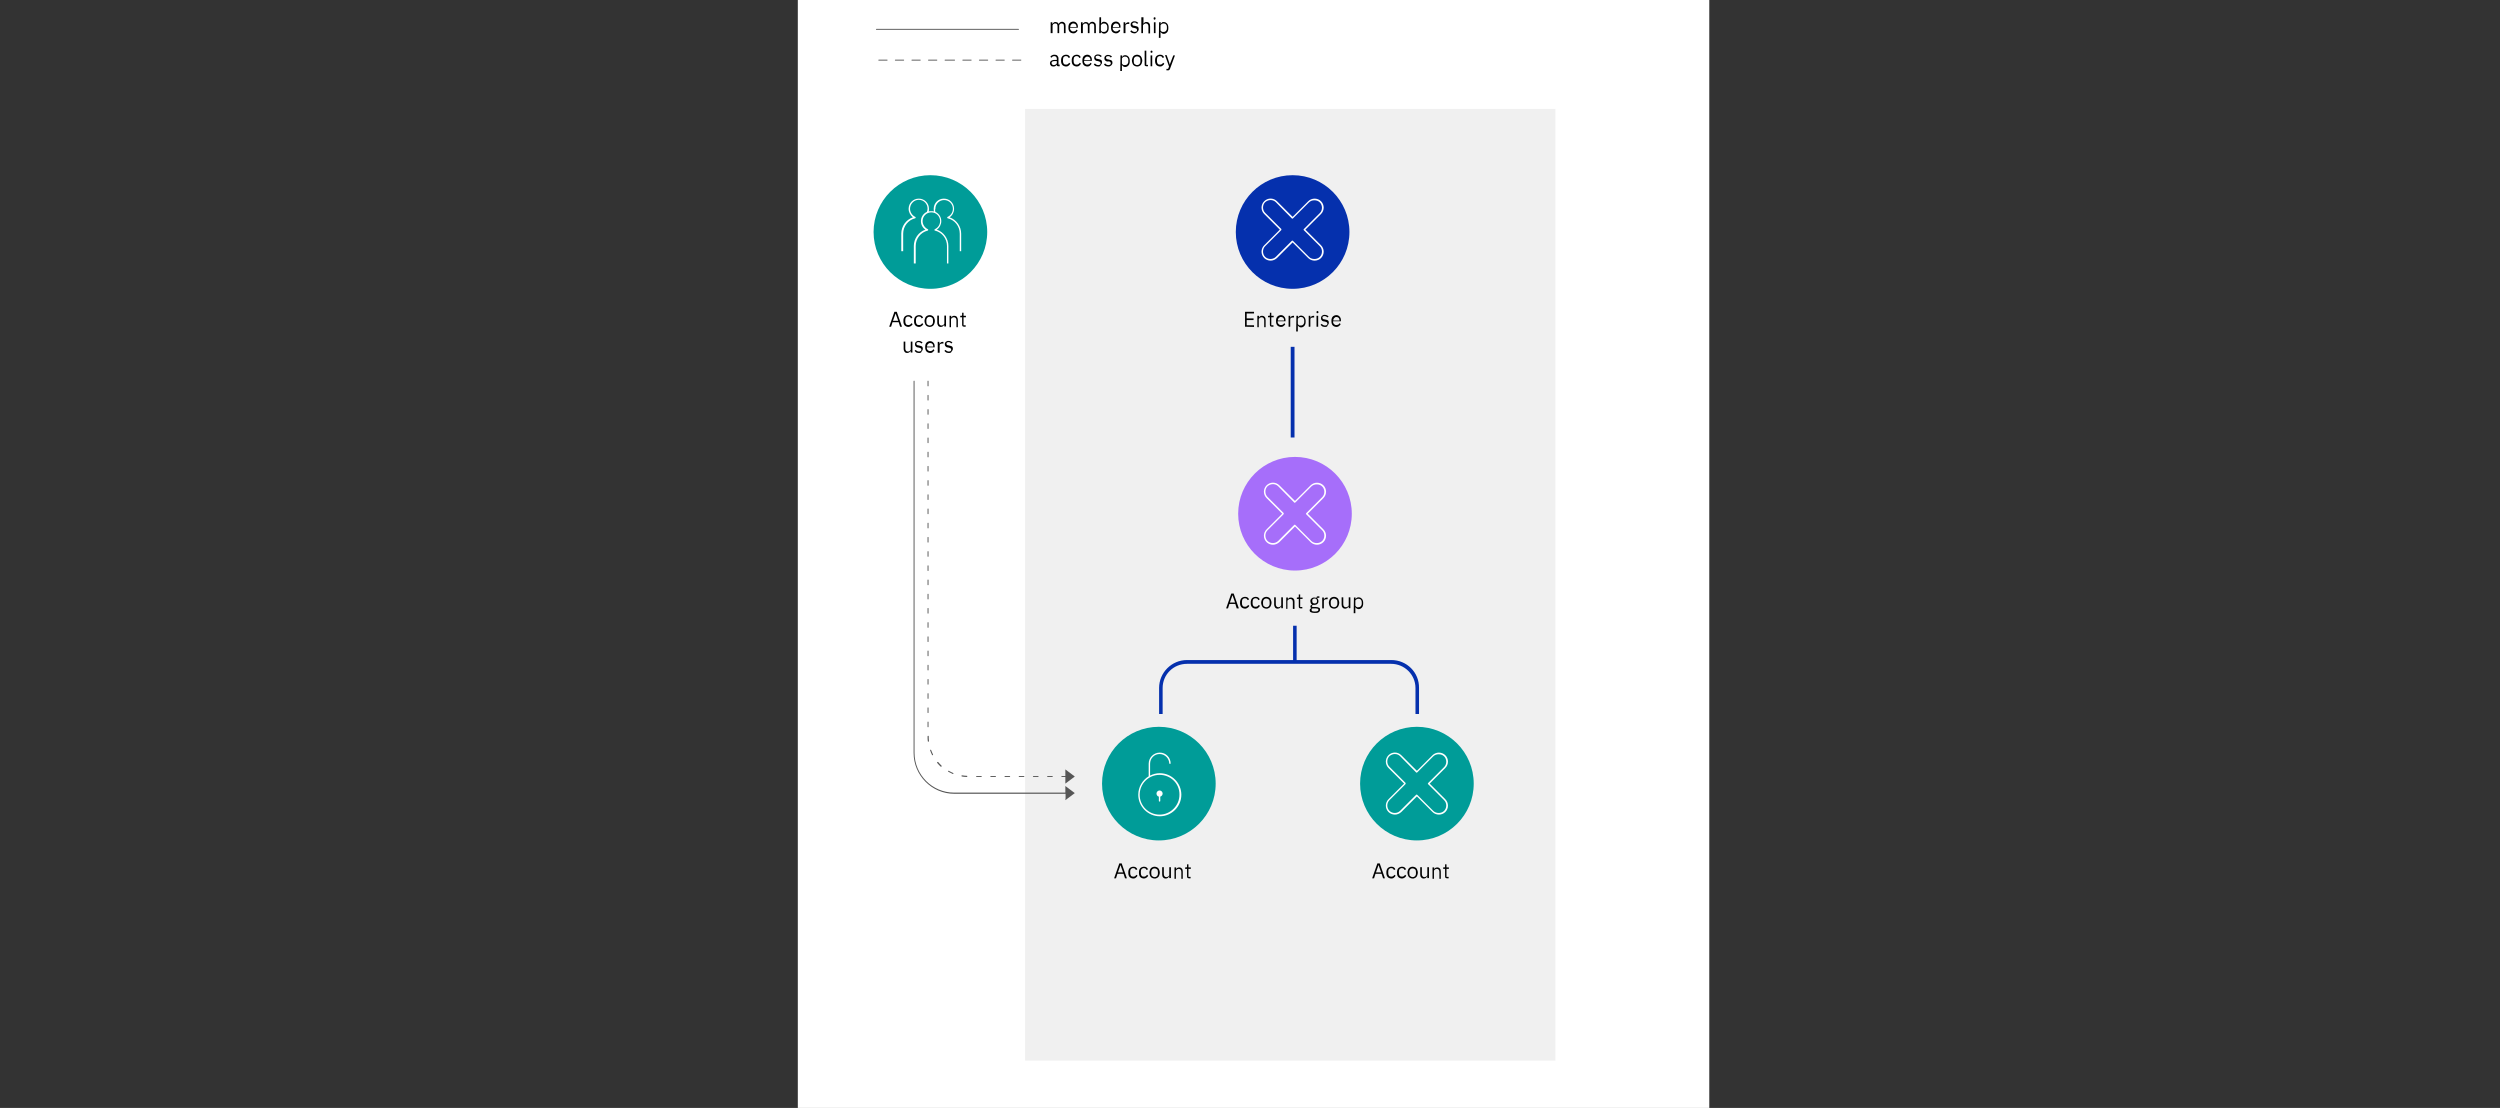 <svg xmlns="http://www.w3.org/2000/svg" xmlns:xlink="http://www.w3.org/1999/xlink" id="Layer_1" x="0" y="0" version="1.1" viewBox="0 0 1056 468" xml:space="preserve" style="enable-background:new 0 0 1056 468"><rect x="0" y="0" width="1056" height="468" fill="#333333" stroke="none"/><style type="text/css">.st0{fill:#fff}.st1{fill:#f0f0f0}.st2{fill:#a66efa}.st3{fill:#009c98}.st4{fill:#0530ad}.st5{fill:#565656}</style><title>account access</title><desc>Created with Sketch.</desc><g id="account-access"><rect width="385" height="468" x="337" class="st0"/><rect id="Rectangle" width="224" height="402" x="433" y="46" class="st1"/><circle id="Oval" cx="547" cy="217" r="24" class="st2"/><g id="pictograms_x2F_trash_x2F_delete" transform="translate(196, 203)"><path id="Fill-1" d="M341.7,1.5c-0.8,0-1.6,0.3-2.3,0.9c-1.2,1.2-1.2,3.3,0,4.5l6.8,6.8c0.1,0.1,0.1,0.3,0,0.5 l-6.8,6.8c-1.2,1.2-1.2,3.3,0,4.5c1.2,1.2,3.3,1.2,4.5,0l6.8-6.8c0.1-0.1,0.3-0.1,0.4,0l6.8,6.8c0.6,0.6,1.4,0.9,2.3,0.9 c0.9,0,1.7-0.3,2.3-0.9c1.2-1.2,1.2-3.3,0-4.5l-6.8-6.8c-0.1-0.1-0.1-0.3,0-0.4l6.8-6.8c1.2-1.2,1.2-3.3,0-4.5 c-0.6-0.6-1.4-0.9-2.3-0.9c-0.9,0-1.7,0.3-2.3,0.9l-6.8,6.8c-0.1,0.1-0.3,0.1-0.4,0l-6.8-6.9C343.3,1.8,342.5,1.5,341.7,1.5 M341.7,27.1c-1,0-2-0.4-2.7-1.1c-1.5-1.5-1.5-3.9,0-5.4l6.6-6.6L339,7.4c-1.5-1.5-1.5-3.9,0-5.4s3.9-1.5,5.4,0l6.6,6.6l6.6-6.6 c0.7-0.7,1.7-1.1,2.7-1.1s2,0.4,2.7,1.1c1.5,1.5,1.5,3.9,0,5.4l-6.6,6.6l6.6,6.6c1.5,1.5,1.5,3.9,0,5.4c-0.7,0.7-1.7,1.1-2.7,1.1 s-2-0.4-2.7-1.1l-6.6-6.6l-6.6,6.6C343.6,26.7,342.7,27.1,341.7,27.1" class="st0"/></g><path id="Accountgroup" d="M522.4,257l-0.6-1.9h-2.5l-0.6,1.9h-0.8l2.2-6.3h1l2.2,6.3H522.4z M520.6,251.4L520.6,251.4l-1.1,3.1 h2.2L520.6,251.4z M525.9,257.1c-0.3,0-0.6-0.1-0.9-0.2s-0.5-0.3-0.7-0.5s-0.3-0.5-0.4-0.8c-0.1-0.3-0.1-0.6-0.1-1s0-0.7,0.1-1 c0.1-0.3,0.2-0.6,0.4-0.8s0.4-0.4,0.7-0.5s0.5-0.2,0.9-0.2c0.5,0,0.8,0.1,1.1,0.3s0.5,0.5,0.6,0.8l-0.6,0.3 c-0.1-0.2-0.2-0.4-0.4-0.6c-0.2-0.1-0.4-0.2-0.7-0.2c-0.2,0-0.4,0-0.6,0.1s-0.3,0.2-0.4,0.3s-0.2,0.3-0.2,0.4s-0.1,0.4-0.1,0.6v0.8 c0,0.4,0.1,0.7,0.3,1c0.2,0.3,0.5,0.4,1,0.4c0.6,0,1-0.3,1.3-0.8l0.5,0.4c-0.1,0.3-0.4,0.6-0.7,0.8 C526.7,256.9,526.4,257.1,525.9,257.1z M530.4,257.1c-0.3,0-0.6-0.1-0.9-0.2s-0.5-0.3-0.7-0.5s-0.3-0.5-0.4-0.8s-0.1-0.6-0.1-1 s0-0.7,0.1-1c0.1-0.3,0.2-0.6,0.4-0.8s0.4-0.4,0.7-0.5s0.5-0.2,0.9-0.2c0.5,0,0.8,0.1,1.1,0.3s0.5,0.5,0.6,0.8l-0.6,0.3 c-0.1-0.2-0.2-0.4-0.4-0.6c-0.2-0.1-0.4-0.2-0.7-0.2c-0.2,0-0.4,0-0.6,0.1s-0.3,0.2-0.4,0.3s-0.2,0.3-0.2,0.4s-0.1,0.4-0.1,0.6v0.8 c0,0.4,0.1,0.7,0.3,1c0.2,0.3,0.5,0.4,1,0.4c0.6,0,1-0.3,1.3-0.8l0.5,0.4c-0.2,0.3-0.4,0.6-0.7,0.8 C531.2,257,530.9,257.1,530.4,257.1z M534.9,257.1c-0.3,0-0.6-0.1-0.9-0.2s-0.5-0.3-0.7-0.5s-0.3-0.5-0.4-0.8 c-0.1-0.3-0.2-0.6-0.2-1s0.1-0.7,0.2-1s0.2-0.6,0.4-0.8s0.4-0.4,0.7-0.5s0.5-0.2,0.9-0.2c0.3,0,0.6,0.1,0.9,0.2 c0.3,0.1,0.5,0.3,0.7,0.5c0.2,0.2,0.3,0.5,0.4,0.8c0.1,0.3,0.2,0.6,0.2,1s-0.1,0.7-0.2,1c-0.1,0.3-0.2,0.6-0.4,0.8 c-0.2,0.2-0.4,0.4-0.7,0.5C535.5,257.1,535.2,257.1,534.9,257.1z M534.9,256.5c0.4,0,0.7-0.1,1-0.4c0.2-0.2,0.4-0.6,0.4-1.1v-0.7 c0-0.5-0.1-0.9-0.4-1.1c-0.2-0.2-0.6-0.4-1-0.4c-0.4,0-0.7,0.1-1,0.4c-0.2,0.2-0.4,0.6-0.4,1.1v0.7c0,0.5,0.1,0.9,0.4,1.1 C534.2,256.3,534.5,256.5,534.9,256.5z M541.1,256.2L541.1,256.2c-0.1,0.1-0.1,0.2-0.2,0.3c-0.1,0.1-0.2,0.2-0.3,0.3 c-0.1,0.1-0.2,0.1-0.4,0.2c-0.1,0-0.3,0.1-0.5,0.1c-0.5,0-0.9-0.2-1.1-0.5c-0.2-0.3-0.4-0.7-0.4-1.3v-3h0.7v2.9 c0,0.8,0.4,1.3,1.1,1.3c0.1,0,0.3,0,0.4-0.1c0.1,0,0.3-0.1,0.4-0.2c0.1-0.1,0.2-0.2,0.3-0.3c0.1-0.1,0.1-0.2,0.1-0.4v-3.2h0.7v4.6 h-0.7v-0.7L541.1,256.2L541.1,256.2z M543.3,257v-4.6h0.7v0.8l0,0c0.1-0.3,0.3-0.5,0.5-0.6c0.2-0.2,0.5-0.2,0.8-0.2 c0.5,0,0.9,0.2,1.1,0.5c0.3,0.3,0.4,0.7,0.4,1.3v3h-0.7v-2.9c0-0.8-0.4-1.3-1.1-1.3c-0.1,0-0.3,0-0.4,0.1c-0.1,0-0.3,0.1-0.4,0.2 s-0.2,0.2-0.3,0.3c-0.1,0.1-0.1,0.2-0.1,0.4v3.2h-0.5V257z M549.4,257c-0.3,0-0.4-0.1-0.6-0.2c-0.1-0.1-0.2-0.3-0.2-0.6V253h-0.8 v-0.6h0.4c0.2,0,0.3,0,0.3-0.1c0.1-0.1,0.1-0.2,0.1-0.3v-0.9h0.6v1.3h1v0.6h-1v3.4h0.9v0.6H549.4z M557.6,257.5 c0,0.5-0.2,0.8-0.6,1.1s-0.9,0.3-1.7,0.3c-0.7,0-1.2-0.1-1.6-0.3c-0.4-0.2-0.5-0.5-0.5-0.8s0.1-0.4,0.2-0.6 c0.1-0.1,0.3-0.2,0.5-0.3v-0.1c-0.3-0.1-0.4-0.3-0.4-0.6c0-0.2,0.1-0.4,0.2-0.5c0.1-0.1,0.3-0.2,0.6-0.3l0,0 c-0.3-0.1-0.5-0.3-0.6-0.6c-0.1-0.3-0.2-0.5-0.2-0.9c0-0.2,0-0.5,0.1-0.6c0.1-0.1,0.2-0.4,0.4-0.5s0.3-0.3,0.5-0.3 c0.2-0.1,0.5-0.1,0.7-0.1c0.3,0,0.6,0.1,0.9,0.2v-0.1c0-0.2,0-0.3,0.1-0.4c0.1-0.1,0.2-0.2,0.4-0.2h0.7v0.6h-0.9v0.3 c0.2,0.1,0.3,0.3,0.4,0.5c0.1,0.2,0.1,0.4,0.1,0.7c0,0.2,0,0.4-0.1,0.6s-0.2,0.4-0.4,0.5c-0.2,0.1-0.3,0.3-0.6,0.3 c-0.2,0.1-0.5,0.1-0.7,0.1c-0.1,0-0.3,0-0.4,0c-0.2,0-0.3,0.1-0.4,0.2c-0.1,0.1-0.2,0.2-0.2,0.3c0,0.1,0.1,0.2,0.2,0.3 c0.1,0.1,0.3,0.1,0.5,0.1h1c0.6,0,1,0.1,1.3,0.3C557.5,256.8,557.6,257.1,557.6,257.5z M556.9,257.6c0-0.2-0.1-0.3-0.2-0.4 c-0.1-0.1-0.4-0.2-0.8-0.2h-1.5c-0.3,0.1-0.4,0.3-0.4,0.6c0,0.2,0.1,0.4,0.2,0.5c0.2,0.1,0.4,0.2,0.8,0.2h0.7 c0.4,0,0.7-0.1,0.9-0.2C556.8,258,556.9,257.8,556.9,257.6z M555.3,254.9c0.3,0,0.5-0.1,0.7-0.2c0.2-0.1,0.3-0.4,0.3-0.7v-0.3 c0-0.3-0.1-0.5-0.3-0.7c-0.2-0.1-0.4-0.2-0.7-0.2s-0.5,0.1-0.7,0.2c-0.2,0.1-0.3,0.4-0.3,0.7v0.3c0,0.3,0.1,0.5,0.3,0.7 C554.8,254.8,555,254.9,555.3,254.9z M558.5,257v-4.6h0.7v0.9l0,0c0.1-0.2,0.2-0.4,0.4-0.6c0.2-0.2,0.5-0.3,0.9-0.3h0.3v0.7h-0.4 c-0.4,0-0.7,0.1-0.9,0.2c-0.2,0.1-0.3,0.3-0.3,0.6v3.1L558.5,257L558.5,257z M563.5,257.1c-0.3,0-0.6-0.1-0.9-0.2 c-0.3-0.1-0.5-0.3-0.7-0.5c-0.2-0.2-0.3-0.5-0.4-0.8s-0.2-0.6-0.2-1s0.1-0.7,0.2-1s0.2-0.6,0.4-0.8c0.2-0.2,0.4-0.4,0.7-0.5 c0.3-0.1,0.5-0.2,0.9-0.2s0.6,0.1,0.9,0.2c0.3,0.1,0.5,0.3,0.7,0.5c0.2,0.2,0.3,0.5,0.4,0.8s0.2,0.6,0.2,1s-0.1,0.7-0.2,1 s-0.2,0.6-0.4,0.8c-0.2,0.2-0.4,0.4-0.7,0.5C564.1,257.1,563.8,257.1,563.5,257.1z M563.5,256.5c0.4,0,0.7-0.1,1-0.4 c0.2-0.2,0.4-0.6,0.4-1.1v-0.7c0-0.5-0.1-0.9-0.4-1.1c-0.2-0.2-0.6-0.4-1-0.4s-0.7,0.1-1,0.4c-0.2,0.2-0.4,0.6-0.4,1.1v0.7 c0,0.5,0.1,0.9,0.4,1.1C562.8,256.3,563.1,256.5,563.5,256.5z M569.6,256.2L569.6,256.2c-0.1,0.1-0.1,0.2-0.2,0.3 c-0.1,0.1-0.2,0.2-0.3,0.3c-0.1,0.1-0.2,0.1-0.4,0.2s-0.3,0.1-0.5,0.1c-0.5,0-0.9-0.2-1.1-0.5c-0.3-0.3-0.4-0.7-0.4-1.3v-3h0.7v2.9 c0,0.8,0.4,1.3,1.1,1.3c0.1,0,0.3,0,0.4-0.1c0.1,0,0.3-0.1,0.4-0.2c0.1-0.1,0.2-0.2,0.3-0.3c0.1-0.1,0.1-0.2,0.1-0.4v-3.2h0.7v4.6 h-0.7v-0.7L569.6,256.2L569.6,256.2z M571.9,252.4h0.7v0.8l0,0c0.1-0.3,0.3-0.5,0.5-0.7c0.2-0.1,0.5-0.2,0.8-0.2 c0.3,0,0.5,0.1,0.8,0.2c0.2,0.1,0.4,0.3,0.6,0.5s0.3,0.5,0.4,0.8c0.1,0.3,0.1,0.6,0.1,1s0,0.7-0.1,1c-0.1,0.3-0.2,0.6-0.4,0.8 s-0.4,0.4-0.6,0.5s-0.5,0.2-0.8,0.2c-0.6,0-1.1-0.3-1.4-0.9l0,0v2.6h-0.7L571.9,252.4L571.9,252.4z M573.8,256.5 c0.4,0,0.7-0.1,1-0.4c0.2-0.3,0.4-0.6,0.4-1v-0.8c0-0.4-0.1-0.7-0.4-1c-0.2-0.3-0.6-0.4-1-0.4c-0.2,0-0.3,0-0.5,0.1 s-0.3,0.1-0.4,0.2c-0.1,0.1-0.2,0.2-0.3,0.3c-0.1,0.1-0.1,0.2-0.1,0.4v1.7c0,0.2,0,0.3,0.1,0.4c0.1,0.1,0.1,0.2,0.3,0.3 c0.2,0.1,0.2,0.1,0.4,0.2S573.6,256.5,573.8,256.5z"/><path id="Account" d="M475.2,371l-0.6-1.9H472l-0.6,1.9h-0.8l2.2-6.3h1l2.2,6.3H475.2z M473.3,365.4L473.3,365.4l-1.1,3.1h2.2 L473.3,365.4z M478.7,371.1c-0.3,0-0.6-0.1-0.9-0.2s-0.5-0.3-0.7-0.5s-0.3-0.5-0.4-0.8c-0.1-0.3-0.1-0.6-0.1-1s0-0.7,0.1-1 s0.2-0.6,0.4-0.8s0.4-0.4,0.7-0.5c0.3-0.1,0.5-0.2,0.9-0.2c0.5,0,0.8,0.1,1.1,0.3c0.3,0.2,0.5,0.5,0.6,0.8l-0.6,0.3 c-0.1-0.2-0.2-0.4-0.4-0.6c-0.2-0.1-0.4-0.2-0.7-0.2c-0.2,0-0.4,0-0.6,0.1c-0.2,0.1-0.3,0.2-0.4,0.3c-0.1,0.1-0.2,0.3-0.2,0.4 c-0.1,0.2-0.1,0.4-0.1,0.6v0.8c0,0.4,0.1,0.7,0.3,1s0.5,0.4,1,0.4c0.6,0,1-0.3,1.3-0.8l0.5,0.4c-0.2,0.3-0.4,0.6-0.7,0.8 C479.5,371,479.1,371.1,478.7,371.1z M483.2,371.1c-0.3,0-0.6-0.1-0.9-0.2s-0.5-0.3-0.7-0.5s-0.3-0.5-0.4-0.8 c-0.1-0.3-0.1-0.6-0.1-1s0-0.7,0.1-1s0.2-0.6,0.4-0.8s0.4-0.4,0.7-0.5c0.3-0.1,0.5-0.2,0.9-0.2c0.5,0,0.8,0.1,1.1,0.3 c0.3,0.2,0.5,0.5,0.6,0.8l-0.6,0.3c-0.1-0.2-0.2-0.4-0.4-0.6c-0.2-0.1-0.4-0.2-0.7-0.2c-0.2,0-0.4,0-0.6,0.1s-0.3,0.2-0.4,0.3 c-0.1,0.1-0.2,0.3-0.2,0.4c-0.1,0.2-0.1,0.4-0.1,0.6v0.8c0,0.4,0.1,0.7,0.3,1s0.5,0.4,1,0.4c0.6,0,1-0.3,1.3-0.8l0.5,0.4 c-0.1,0.3-0.4,0.6-0.7,0.8S483.6,371.1,483.2,371.1z M487.7,371.1c-0.3,0-0.6-0.1-0.9-0.2s-0.5-0.3-0.7-0.5s-0.3-0.5-0.4-0.8 c-0.1-0.3-0.2-0.6-0.2-1s0.1-0.7,0.2-1c0.1-0.3,0.2-0.6,0.4-0.8c0.2-0.2,0.4-0.4,0.7-0.5c0.3-0.1,0.5-0.2,0.9-0.2 c0.4,0,0.6,0.1,0.9,0.2c0.3,0.1,0.5,0.3,0.7,0.5s0.3,0.5,0.4,0.8s0.2,0.6,0.2,1s-0.1,0.7-0.2,1s-0.2,0.6-0.4,0.8 c-0.2,0.2-0.4,0.4-0.7,0.5C488.3,371.1,488,371.1,487.7,371.1z M487.7,370.5c0.4,0,0.7-0.1,1-0.4c0.2-0.2,0.4-0.6,0.4-1.1v-0.7 c0-0.5-0.1-0.9-0.4-1.1c-0.2-0.2-0.6-0.4-1-0.4c-0.4,0-0.7,0.1-1,0.4c-0.2,0.2-0.4,0.6-0.4,1.1v0.7c0,0.5,0.1,0.9,0.4,1.1 C487,370.3,487.3,370.5,487.7,370.5z M493.8,370.2L493.8,370.2c-0.1,0.1-0.1,0.2-0.2,0.3c-0.1,0.1-0.2,0.2-0.3,0.3 c-0.1,0.1-0.2,0.1-0.4,0.2c-0.2,0.1-0.3,0.1-0.5,0.1c-0.5,0-0.9-0.2-1.1-0.5c-0.3-0.3-0.4-0.7-0.4-1.3v-3h0.7v2.9 c0,0.8,0.4,1.3,1.1,1.3c0.1,0,0.3,0,0.4-0.1c0.1,0,0.3-0.1,0.4-0.2c0.1-0.1,0.2-0.2,0.3-0.3c0.1-0.1,0.1-0.2,0.1-0.4v-3.2h0.7v4.6 h-0.7v-0.7L493.8,370.2L493.8,370.2z M496.1,371v-4.6h0.7v0.8l0,0c0.1-0.3,0.3-0.5,0.5-0.6c0.2-0.1,0.5-0.2,0.8-0.2 c0.5,0,0.9,0.2,1.1,0.5c0.3,0.3,0.4,0.7,0.4,1.3v3H499v-2.9c0-0.8-0.4-1.3-1.1-1.3c-0.1,0-0.3,0-0.4,0.1c-0.1,0-0.3,0.1-0.4,0.2 s-0.2,0.2-0.3,0.3c-0.1,0.1-0.1,0.2-0.1,0.4v3.2h-0.6L496.1,371L496.1,371z M502.2,371c-0.3,0-0.4-0.1-0.6-0.2 c-0.1-0.1-0.2-0.3-0.2-0.6V367h-0.8v-0.6h0.4c0.2,0,0.3,0,0.3-0.1c0.1-0.1,0.1-0.2,0.1-0.3v-0.9h0.6v1.3h1v0.6h-1v3.4h0.9v0.6 H502.2z"/><circle id="Oval_1_" cx="489.5" cy="331" r="24" class="st3"/><g id="pictograms_x2F_security_x2F_unlock" transform="translate(138.5, 317)"><path id="Fill-10" d="M351,19.5c-0.6-0.1-1-0.7-1-1.3c0-0.7,0.6-1.3,1.3-1.3c0.7,0,1.3,0.6,1.3,1.3 c0,0.6-0.4,1.1-1,1.3v1.8c0,0.2-0.1,0.3-0.3,0.3c-0.2,0-0.3-0.1-0.3-0.3V19.5z M347.3,5.6v5c1.2-0.6,2.6-1,4.1-1 c5,0,9.1,4.1,9.1,9.1s-4.1,9.1-9.1,9.1s-9.1-4.1-9.1-9.1c0-3.3,1.8-6.2,4.4-7.8V5.6c0-2.6,2.1-4.7,4.7-4.7S356,3,356,5.6h-0.6 c0-2.2-1.8-4.1-4.1-4.1C349.1,1.5,347.3,3.3,347.3,5.6L347.3,5.6z M351.3,10.3c-4.7,0-8.4,3.8-8.4,8.4c0,4.7,3.8,8.4,8.4,8.4 c4.6,0,8.4-3.8,8.4-8.4C359.8,14,356,10.3,351.3,10.3z" class="st0"/></g><path id="Account_1_" d="M584.2,371l-0.6-1.9H581l-0.6,1.9h-0.8l2.2-6.3h1l2.2,6.3H584.2z M582.3,365.4L582.3,365.4l-1.1,3.1h2.2 L582.3,365.4z M587.7,371.1c-0.3,0-0.6-0.1-0.9-0.2s-0.5-0.3-0.7-0.5c-0.2-0.2-0.3-0.5-0.4-0.8c-0.1-0.3-0.1-0.6-0.1-1s0-0.7,0.1-1 s0.2-0.6,0.4-0.8c0.2-0.2,0.4-0.4,0.7-0.5s0.5-0.2,0.9-0.2c0.5,0,0.8,0.1,1.1,0.3c0.3,0.2,0.5,0.5,0.6,0.8l-0.6,0.3 c-0.1-0.2-0.2-0.4-0.4-0.6c-0.2-0.1-0.4-0.2-0.7-0.2c-0.2,0-0.4,0-0.6,0.1c-0.2,0.1-0.3,0.2-0.4,0.3c-0.1,0.1-0.2,0.3-0.2,0.4 c-0.1,0.2-0.1,0.4-0.1,0.6v0.8c0,0.4,0.1,0.7,0.3,1s0.5,0.4,1,0.4c0.6,0,1-0.3,1.3-0.8l0.5,0.4c-0.2,0.3-0.4,0.6-0.7,0.8 C588.5,371,588.1,371.1,587.7,371.1z M592.2,371.1c-0.3,0-0.6-0.1-0.9-0.2s-0.5-0.3-0.7-0.5c-0.2-0.2-0.3-0.5-0.4-0.8 c-0.1-0.3-0.1-0.6-0.1-1s0-0.7,0.1-1s0.2-0.6,0.4-0.8c0.2-0.2,0.4-0.4,0.7-0.5s0.5-0.2,0.9-0.2c0.5,0,0.8,0.1,1.1,0.3 s0.5,0.5,0.6,0.8l-0.6,0.3c-0.1-0.2-0.2-0.4-0.4-0.6c-0.2-0.1-0.4-0.2-0.7-0.2c-0.2,0-0.4,0-0.6,0.1s-0.3,0.2-0.4,0.3 c-0.1,0.1-0.2,0.3-0.2,0.4c-0.1,0.2-0.1,0.4-0.1,0.6v0.8c0,0.4,0.1,0.7,0.3,1s0.5,0.4,1,0.4c0.6,0,1-0.3,1.3-0.8l0.5,0.4 c-0.1,0.3-0.4,0.6-0.7,0.8S592.6,371.1,592.2,371.1z M596.7,371.1c-0.3,0-0.6-0.1-0.9-0.2c-0.3-0.1-0.5-0.3-0.7-0.5 c-0.2-0.2-0.3-0.5-0.4-0.8s-0.2-0.6-0.2-1s0.1-0.7,0.2-1s0.2-0.6,0.4-0.8c0.2-0.2,0.4-0.4,0.7-0.5c0.3-0.1,0.5-0.2,0.9-0.2 c0.3,0,0.6,0.1,0.9,0.2c0.3,0.1,0.5,0.3,0.7,0.5c0.2,0.2,0.3,0.5,0.4,0.8s0.2,0.6,0.2,1s-0.1,0.7-0.2,1s-0.2,0.6-0.4,0.8 c-0.2,0.2-0.4,0.4-0.7,0.5C597.3,371.1,597,371.1,596.7,371.1z M596.7,370.5c0.4,0,0.7-0.1,1-0.4c0.2-0.2,0.4-0.6,0.4-1.1v-0.7 c0-0.5-0.1-0.9-0.4-1.1c-0.2-0.2-0.6-0.4-1-0.4s-0.7,0.1-1,0.4c-0.2,0.2-0.4,0.6-0.4,1.1v0.7c0,0.5,0.1,0.9,0.4,1.1 C596,370.3,596.3,370.5,596.7,370.5z M602.8,370.2L602.8,370.2c-0.1,0.1-0.1,0.2-0.2,0.3c-0.1,0.1-0.2,0.2-0.3,0.3 s-0.2,0.1-0.4,0.2c-0.1,0-0.3,0.1-0.5,0.1c-0.5,0-0.9-0.2-1.1-0.5c-0.3-0.3-0.4-0.7-0.4-1.3v-3h0.7v2.9c0,0.8,0.4,1.3,1.1,1.3 c0.1,0,0.3,0,0.4-0.1c0.1,0,0.3-0.1,0.4-0.2s0.2-0.2,0.3-0.3c0.1-0.1,0.1-0.2,0.1-0.4v-3.2h0.7v4.6h-0.7v-0.7L602.8,370.2 L602.8,370.2z M605.1,371v-4.6h0.7v0.8l0,0c0.1-0.3,0.3-0.5,0.5-0.6c0.2-0.1,0.5-0.2,0.8-0.2c0.5,0,0.9,0.2,1.1,0.5 c0.3,0.3,0.4,0.7,0.4,1.3v3H608v-2.9c0-0.8-0.4-1.3-1.1-1.3c-0.1,0-0.3,0-0.4,0.1c-0.1,0-0.3,0.1-0.4,0.2c-0.1,0.1-0.2,0.2-0.3,0.3 s-0.1,0.2-0.1,0.4v3.2h-0.6V371z M611.2,371c-0.3,0-0.4-0.1-0.6-0.2c-0.1-0.1-0.2-0.3-0.2-0.6V367h-0.8v-0.6h0.4 c0.2,0,0.3,0,0.3-0.1c0.1-0.1,0.1-0.2,0.1-0.3v-0.9h0.6v1.3h1v0.6h-1v3.4h0.9v0.6H611.2z"/><circle id="Oval_2_" cx="598.5" cy="331" r="24" class="st3"/><g id="pictograms_x2F_trash_x2F_delete_1_" transform="translate(247.5, 317)"><path id="Fill-1_1_" d="M341.7,1.5c-0.8,0-1.6,0.3-2.3,0.9c-1.2,1.2-1.2,3.3,0,4.5l6.8,6.8c0.1,0.1,0.1,0.3,0,0.5 l-6.8,6.8c-1.2,1.2-1.2,3.3,0,4.5c1.2,1.2,3.3,1.2,4.5,0l6.8-6.8c0.1-0.1,0.3-0.1,0.4,0l6.8,6.8c0.6,0.6,1.4,0.9,2.3,0.9 c0.9,0,1.7-0.3,2.3-0.9c1.2-1.2,1.2-3.3,0-4.5l-6.8-6.8c-0.1-0.1-0.1-0.3,0-0.4l6.8-6.8c1.2-1.2,1.2-3.3,0-4.5 c-0.6-0.6-1.4-0.9-2.3-0.9c-0.9,0-1.7,0.3-2.3,0.9l-6.8,6.8c-0.1,0.1-0.3,0.1-0.4,0l-6.8-6.9C343.3,1.8,342.5,1.5,341.7,1.5 M341.7,27.1c-1,0-2-0.4-2.7-1.1c-1.5-1.5-1.5-3.9,0-5.4l6.6-6.6L339,7.4c-1.5-1.5-1.5-3.9,0-5.4s3.9-1.5,5.4,0l6.6,6.6l6.6-6.6 c0.7-0.7,1.7-1.1,2.7-1.1s2,0.4,2.7,1.1c1.5,1.5,1.5,3.9,0,5.4l-6.6,6.6l6.6,6.6c1.5,1.5,1.5,3.9,0,5.4c-0.7,0.7-1.7,1.1-2.7,1.1 s-2-0.4-2.7-1.1l-6.6-6.6l-6.6,6.6C343.6,26.7,342.7,27.1,341.7,27.1" class="st0"/></g><path d="M587.7,278.8h-40v-14.5h-1.5v14.5h-44.8c-6.5,0-11.8,5.3-11.8,11.8v11h1.5v-11c0-5.7,4.6-10.2,10.3-10.2h86.2 c5.7,0,10.3,4.6,10.3,10.2v11h1.5v-11C599.5,284,594.2,278.8,587.7,278.8z" class="st4"/><circle id="Oval_3_" cx="393" cy="98" r="24" class="st3"/><g id="pictograms_x2F_user_x2F_group" transform="translate(42, 83)"><path id="Fill-6" d="M353.1,6.5c1.5,0.7,2.5,2.2,2.5,3.9c0,1.4-0.7,2.8-1.9,3.6c2.9,1,4.9,3.8,4.9,6.9v7.4H358v-7.4 c0-3.1-2.1-5.8-5.1-6.5c-0.1,0-0.2-0.1-0.2-0.3c0-0.1,0.1-0.3,0.2-0.3c1.3-0.6,2.2-1.9,2.2-3.4c0-2-1.6-3.7-3.7-3.7 c-2,0-3.7,1.6-3.7,3.7c0,1.4,0.9,2.8,2.2,3.4c0.1,0.1,0.2,0.2,0.2,0.3s-0.1,0.2-0.2,0.3c-3,0.7-5.1,3.4-5.1,6.5v7.4H344v-7.4 c0-3.1,2-5.9,4.9-6.9c-1.2-0.8-1.9-2.1-1.9-3.6c0-1.7,1-3.2,2.5-3.9c0.2-0.4,0.3-0.9,0.3-1.4c0-2-1.6-3.7-3.7-3.7 s-3.7,1.8-3.7,3.8c0,1.4,0.9,2.8,2.2,3.4c0.1,0.1,0.2,0.2,0.2,0.3s-0.1,0.2-0.2,0.3c-3,0.7-5.1,3.4-5.1,6.5v7.4h-0.8v-7.4 c0-3.1,2-5.9,4.9-6.9c-1.1-0.9-1.8-2.2-1.8-3.6c0-2.4,1.9-4.3,4.3-4.3s4.3,1.9,4.3,4.3c0,0.4,0,0.7-0.1,1.1 c0.3-0.1,0.7-0.1,1.1-0.1s0.7,0,1.1,0.1c-0.1-0.4-0.1-0.7-0.1-1.1c0-2.4,1.9-4.3,4.3-4.3c2.4,0,4.3,1.9,4.3,4.3 c0,1.4-0.7,2.8-1.9,3.6c2.9,1,4.9,3.8,4.9,6.9v7.4h-0.6v-7.4c0-3.1-2.1-5.8-5.1-6.5c-0.1,0-0.2-0.1-0.2-0.3c0-0.1,0.1-0.3,0.2-0.3 c1.3-0.6,2.2-1.9,2.2-3.4c0-2-1.6-3.7-3.7-3.7c-2,0-3.7,1.6-3.7,3.7C352.9,5.7,353,6.1,353.1,6.5z" class="st0"/></g><path id="Enterprise" d="M525.9,138v-6.3h3.8v0.7h-3.1v2.1h2.9v0.7h-2.9v2.2h3.1v0.7L525.9,138L525.9,138z M531.1,138v-4.6h0.7v0.8 l0,0c0.1-0.3,0.3-0.5,0.5-0.6c0.2-0.2,0.5-0.2,0.8-0.2c0.5,0,0.9,0.2,1.1,0.5c0.3,0.3,0.4,0.7,0.4,1.3v3H534v-2.9 c0-0.8-0.4-1.3-1.1-1.3c-0.1,0-0.3,0-0.4,0.1c-0.1,0-0.3,0.1-0.4,0.2c-0.1,0.1-0.2,0.2-0.3,0.3c-0.1,0.1-0.1,0.2-0.1,0.4v3.2h-0.6 V138L531.1,138z M537.2,138c-0.3,0-0.4-0.1-0.6-0.2c-0.1-0.1-0.2-0.3-0.2-0.6V134h-0.8v-0.6h0.4c0.2,0,0.3,0,0.3-0.1 c0.1-0.1,0.1-0.2,0.1-0.3v-0.9h0.6v1.3h1v0.6h-1v3.4h0.9v0.6H537.2z M541.1,138.1c-0.3,0-0.6-0.1-0.9-0.2s-0.5-0.3-0.7-0.5 c-0.2-0.2-0.3-0.5-0.4-0.8c-0.1-0.3-0.1-0.6-0.1-1s0-0.7,0.1-1c0.1-0.3,0.2-0.6,0.4-0.8c0.2-0.2,0.4-0.4,0.7-0.5s0.5-0.2,0.9-0.2 c0.3,0,0.6,0.1,0.8,0.2c0.2,0.1,0.5,0.3,0.6,0.5c0.2,0.2,0.3,0.4,0.4,0.7s0.1,0.6,0.1,0.9v0.3h-3.3v0.2c0,0.2,0,0.4,0.1,0.6 c0.1,0.2,0.2,0.3,0.3,0.4c0.1,0.1,0.3,0.2,0.4,0.3c0.2,0.1,0.4,0.1,0.6,0.1c0.3,0,0.6-0.1,0.8-0.2c0.2-0.1,0.4-0.3,0.5-0.6l0.5,0.4 c-0.1,0.3-0.4,0.6-0.7,0.8C541.9,138,541.5,138.1,541.1,138.1z M541.1,133.9c-0.2,0-0.4,0-0.5,0.1c-0.1,0.1-0.3,0.2-0.4,0.3 c-0.1,0.1-0.2,0.3-0.3,0.4c-0.1,0.2-0.1,0.4-0.1,0.6v0.1h2.6v-0.1c0-0.4-0.1-0.7-0.3-1C541.8,134,541.5,133.9,541.1,133.9z M544.3,138v-4.6h0.7v0.9l0,0c0.1-0.2,0.2-0.4,0.4-0.6c0.2-0.2,0.5-0.3,0.9-0.3h0.3v0.7h-0.4c-0.4,0-0.7,0.1-0.9,0.2 c-0.2,0.1-0.3,0.3-0.3,0.6v3.1L544.3,138L544.3,138z M547.6,133.4h0.7v0.8l0,0c0.1-0.3,0.3-0.5,0.5-0.7c0.2-0.1,0.5-0.2,0.8-0.2 c0.3,0,0.5,0.1,0.8,0.2c0.2,0.1,0.4,0.3,0.6,0.5s0.3,0.5,0.4,0.8s0.1,0.6,0.1,1s0,0.7-0.1,1c-0.1,0.3-0.2,0.6-0.4,0.8 c-0.2,0.2-0.4,0.4-0.6,0.5s-0.5,0.2-0.8,0.2c-0.6,0-1.1-0.3-1.4-0.9l0,0v2.6h-0.7L547.6,133.4L547.6,133.4z M549.5,137.5 c0.4,0,0.7-0.1,1-0.4c0.2-0.3,0.4-0.6,0.4-1v-0.8c0-0.4-0.1-0.7-0.4-1c-0.2-0.3-0.6-0.4-1-0.4c-0.2,0-0.3,0-0.5,0.1 s-0.3,0.1-0.4,0.2c-0.1,0.1-0.2,0.2-0.3,0.3c-0.1,0.1-0.1,0.2-0.1,0.4v1.7c0,0.2,0,0.3,0.1,0.4c0.1,0.1,0.1,0.2,0.3,0.3 c0.1,0.1,0.2,0.1,0.4,0.2C549.2,137.4,549.3,137.5,549.5,137.5z M552.8,138v-4.6h0.7v0.9l0,0c0.1-0.2,0.2-0.4,0.4-0.6 c0.2-0.2,0.5-0.3,0.9-0.3h0.3v0.7h-0.4c-0.4,0-0.7,0.1-0.9,0.2c-0.2,0.1-0.3,0.3-0.3,0.6v3.1L552.8,138L552.8,138z M556.5,132.3 c-0.2,0-0.3,0-0.3-0.1c-0.1-0.1-0.1-0.2-0.1-0.3v-0.1c0-0.1,0-0.2,0.1-0.3c0.1-0.1,0.2-0.1,0.3-0.1c0.2,0,0.3,0,0.3,0.1 s0.1,0.2,0.1,0.3v0.1c0,0.1,0,0.2-0.1,0.3C556.7,132.2,556.6,132.3,556.5,132.3z M556.1,133.4h0.7v4.6h-0.7V133.4z M559.7,138.1 c-0.4,0-0.8-0.1-1.1-0.2c-0.3-0.2-0.5-0.4-0.8-0.7l0.5-0.4c0.2,0.2,0.4,0.4,0.6,0.5c0.2,0.1,0.5,0.2,0.8,0.2s0.5-0.1,0.7-0.2 c0.2-0.1,0.3-0.3,0.3-0.6c0-0.2-0.1-0.3-0.2-0.5c-0.1-0.1-0.3-0.2-0.6-0.3l-0.4-0.1c-0.2,0-0.4-0.1-0.6-0.1 c-0.2-0.1-0.3-0.1-0.5-0.3c-0.1-0.1-0.2-0.2-0.3-0.4c-0.1-0.2-0.1-0.3-0.1-0.6c0-0.2,0-0.4,0.1-0.6c0.1-0.2,0.2-0.3,0.3-0.4 c0.1-0.1,0.3-0.2,0.5-0.3c0.2-0.1,0.4-0.1,0.7-0.1c0.4,0,0.7,0.1,0.9,0.2c0.3,0.1,0.5,0.3,0.7,0.5l-0.5,0.4 c-0.1-0.1-0.3-0.3-0.5-0.4c-0.2-0.1-0.4-0.2-0.7-0.2c-0.3,0-0.5,0.1-0.7,0.2s-0.2,0.3-0.2,0.5s0.1,0.4,0.2,0.5s0.4,0.2,0.7,0.2 l0.4,0.1c0.5,0.1,0.9,0.2,1.1,0.4s0.3,0.5,0.3,0.9c0,0.5-0.2,0.8-0.5,1.1C560.7,138,560.3,138.1,559.7,138.1z M564.5,138.1 c-0.3,0-0.6-0.1-0.9-0.2c-0.3-0.1-0.5-0.3-0.7-0.5c-0.2-0.2-0.3-0.5-0.4-0.8s-0.1-0.6-0.1-1s0-0.7,0.1-1c0.1-0.3,0.2-0.6,0.4-0.8 c0.2-0.2,0.4-0.4,0.7-0.5c0.3-0.1,0.5-0.2,0.9-0.2c0.3,0,0.6,0.1,0.8,0.2c0.2,0.1,0.5,0.3,0.6,0.5c0.2,0.2,0.3,0.4,0.4,0.7 c0.1,0.3,0.1,0.6,0.1,0.9v0.3h-3.3v0.2c0,0.2,0,0.4,0.1,0.6s0.2,0.3,0.3,0.4c0.1,0.1,0.3,0.2,0.4,0.3c0.2,0.1,0.4,0.1,0.6,0.1 c0.3,0,0.6-0.1,0.8-0.2c0.2-0.1,0.4-0.3,0.5-0.6l0.5,0.4c-0.2,0.3-0.4,0.6-0.7,0.8C565.3,138,564.9,138.1,564.5,138.1z M564.5,133.9c-0.2,0-0.4,0-0.5,0.1s-0.3,0.2-0.4,0.3c-0.1,0.1-0.2,0.3-0.3,0.4c-0.1,0.2-0.1,0.4-0.1,0.6v0.1h2.6v-0.1 c0-0.4-0.1-0.7-0.3-1C565.2,134,564.9,133.9,564.5,133.9z"/><circle id="Oval_4_" cx="546" cy="98" r="24" class="st4"/><g id="pictograms_x2F_trash_x2F_delete_2_" transform="translate(195, 83)"><path id="Fill-1_2_" d="M341.7,1.5c-0.8,0-1.6,0.3-2.3,0.9c-1.2,1.2-1.2,3.3,0,4.5l6.8,6.8c0.1,0.1,0.1,0.3,0,0.5 l-6.8,6.8c-1.2,1.2-1.2,3.3,0,4.5c1.2,1.2,3.3,1.2,4.5,0l6.8-6.8c0.1-0.1,0.3-0.1,0.4,0l6.8,6.8c0.6,0.6,1.4,0.9,2.3,0.9 c0.9,0,1.7-0.3,2.3-0.9c1.2-1.2,1.2-3.3,0-4.5l-6.8-6.8c-0.1-0.1-0.1-0.3,0-0.4l6.8-6.8c1.2-1.2,1.2-3.3,0-4.5 c-0.6-0.6-1.4-0.9-2.3-0.9c-0.9,0-1.7,0.3-2.3,0.9l-6.8,6.8c-0.1,0.1-0.3,0.1-0.4,0l-6.8-6.9C343.3,1.8,342.5,1.5,341.7,1.5 M341.7,27.1c-1,0-2-0.4-2.7-1.1c-1.5-1.5-1.5-3.9,0-5.4l6.6-6.6L339,7.4c-1.5-1.5-1.5-3.9,0-5.4s3.9-1.5,5.4,0l6.6,6.6l6.6-6.6 c0.7-0.7,1.7-1.1,2.7-1.1s2,0.4,2.7,1.1c1.5,1.5,1.5,3.9,0,5.4l-6.6,6.6l6.6,6.6c1.5,1.5,1.5,3.9,0,5.4c-0.7,0.7-1.7,1.1-2.7,1.1 s-2-0.4-2.7-1.1l-6.6-6.6l-6.6,6.6C343.6,26.7,342.7,27.1,341.7,27.1" class="st0"/></g><path id="accesspolicy" d="M447.1,28c-0.3,0-0.5-0.1-0.6-0.2s-0.2-0.3-0.2-0.5l0,0c-0.1,0.3-0.3,0.5-0.5,0.6 c-0.2,0.1-0.5,0.2-0.8,0.2c-0.5,0-0.9-0.1-1.1-0.4c-0.3-0.3-0.4-0.6-0.4-1s0.2-0.8,0.5-1s0.8-0.4,1.5-0.4h0.9v-0.5 c0-0.3-0.1-0.6-0.3-0.8c-0.2-0.2-0.5-0.3-0.8-0.3c-0.3,0-0.5,0.1-0.7,0.2c-0.2,0.1-0.3,0.3-0.5,0.5l-0.4-0.4 c0.1-0.3,0.3-0.5,0.6-0.6c0.3-0.2,0.6-0.3,1-0.3c0.6,0,1,0.1,1.3,0.4c0.3,0.3,0.5,0.7,0.5,1.2v2.6h0.5V28H447.1z M445.1,27.5 c0.2,0,0.3,0,0.5-0.1c0.2-0.1,0.3-0.1,0.4-0.2s0.2-0.2,0.3-0.3c0.1-0.1,0.1-0.2,0.1-0.3v-0.8h-1c-0.4,0-0.7,0.1-0.9,0.2 s-0.3,0.3-0.3,0.5v0.2c0,0.2,0.1,0.4,0.2,0.5C444.6,27.4,444.8,27.5,445.1,27.5z M450.3,28.1c-0.3,0-0.6-0.1-0.9-0.2 c-0.3-0.1-0.5-0.3-0.7-0.5c-0.2-0.2-0.3-0.5-0.4-0.8c-0.1-0.3-0.1-0.6-0.1-1s0-0.7,0.1-1c0.1-0.3,0.2-0.6,0.4-0.8s0.4-0.4,0.7-0.5 c0.3-0.1,0.5-0.2,0.9-0.2c0.5,0,0.8,0.1,1.1,0.3c0.3,0.2,0.5,0.5,0.6,0.8l-0.6,0.3c-0.1-0.2-0.2-0.4-0.4-0.6 c-0.2-0.1-0.4-0.2-0.7-0.2c-0.2,0-0.4,0-0.6,0.1c-0.2,0.1-0.3,0.2-0.4,0.3c-0.1,0.1-0.2,0.3-0.2,0.4s-0.1,0.4-0.1,0.6v0.8 c0,0.4,0.1,0.7,0.3,1c0.2,0.3,0.5,0.4,1,0.4c0.6,0,1-0.3,1.3-0.8l0.5,0.4c-0.2,0.3-0.4,0.6-0.7,0.8C451.1,28,450.7,28.1,450.3,28.1 z M454.8,28.1c-0.3,0-0.6-0.1-0.9-0.2c-0.3-0.1-0.5-0.3-0.7-0.5c-0.2-0.2-0.3-0.5-0.4-0.8c-0.1-0.3-0.1-0.6-0.1-1s0-0.7,0.1-1 c0.1-0.3,0.2-0.6,0.4-0.8s0.4-0.4,0.7-0.5c0.3-0.1,0.5-0.2,0.9-0.2c0.5,0,0.8,0.1,1.1,0.3c0.3,0.2,0.5,0.5,0.6,0.8l-0.6,0.3 c-0.1-0.2-0.2-0.4-0.4-0.6c-0.2-0.1-0.4-0.2-0.7-0.2c-0.2,0-0.4,0-0.6,0.1c-0.2,0.1-0.3,0.2-0.4,0.3c-0.1,0.1-0.2,0.3-0.2,0.4 s-0.1,0.4-0.1,0.6v0.8c0,0.4,0.1,0.7,0.3,1c0.2,0.3,0.5,0.4,1,0.4c0.6,0,1-0.3,1.3-0.8l0.5,0.4c-0.2,0.3-0.4,0.6-0.7,0.8 C455.6,28,455.2,28.1,454.8,28.1z M459.3,28.1c-0.3,0-0.6-0.1-0.9-0.2c-0.3-0.1-0.5-0.3-0.7-0.5c-0.2-0.2-0.3-0.5-0.4-0.8 c-0.1-0.3-0.1-0.6-0.1-1s0-0.7,0.1-1c0.1-0.3,0.2-0.6,0.4-0.8c0.2-0.2,0.4-0.4,0.7-0.5c0.3-0.1,0.5-0.2,0.9-0.2 c0.3,0,0.6,0.1,0.8,0.2s0.5,0.3,0.6,0.5c0.2,0.2,0.3,0.4,0.4,0.7s0.1,0.6,0.1,0.9v0.3h-3.3v0.2c0,0.2,0,0.4,0.1,0.6 s0.2,0.3,0.3,0.4c0.1,0.1,0.3,0.2,0.4,0.3c0.2,0.1,0.4,0.1,0.6,0.1c0.3,0,0.6-0.1,0.8-0.2s0.4-0.3,0.5-0.6l0.5,0.4 c-0.2,0.3-0.4,0.6-0.7,0.8C460.1,28,459.7,28.1,459.3,28.1z M459.3,23.9c-0.2,0-0.4,0-0.5,0.1c-0.1,0.1-0.3,0.2-0.4,0.3 c-0.1,0.1-0.2,0.3-0.3,0.4c-0.1,0.2-0.1,0.4-0.1,0.6v0.1h2.6v-0.1c0-0.4-0.1-0.7-0.3-1C459.9,24,459.6,23.9,459.3,23.9z M463.9,28.1c-0.4,0-0.8-0.1-1.1-0.2c-0.3-0.1-0.5-0.4-0.8-0.7l0.5-0.4c0.2,0.2,0.4,0.4,0.6,0.5c0.2,0.1,0.5,0.2,0.8,0.2 c0.3,0,0.5-0.1,0.7-0.2c0.2-0.1,0.3-0.3,0.3-0.6c0-0.2-0.1-0.3-0.2-0.5c-0.1-0.1-0.3-0.2-0.6-0.3l-0.4-0.1c-0.2,0-0.4-0.1-0.6-0.1 c-0.2-0.1-0.3-0.1-0.5-0.3c-0.1-0.1-0.2-0.2-0.3-0.4c-0.1-0.2-0.1-0.3-0.1-0.6c0-0.2,0-0.4,0.1-0.6c0.1-0.2,0.2-0.3,0.3-0.4 s0.3-0.2,0.5-0.3s0.4-0.1,0.7-0.1c0.4,0,0.7,0.1,0.9,0.2c0.3,0.1,0.5,0.3,0.7,0.5l-0.5,0.4c-0.1-0.1-0.3-0.3-0.5-0.4 c-0.2-0.1-0.4-0.2-0.7-0.2s-0.5,0.1-0.7,0.2c-0.2,0.1-0.2,0.3-0.2,0.5s0.1,0.4,0.2,0.5c0.2,0.1,0.4,0.2,0.7,0.2l0.4,0.1 c0.5,0.1,0.9,0.2,1.1,0.4c0.2,0.2,0.3,0.5,0.3,0.9c0,0.5-0.2,0.8-0.5,1.1C464.8,28,464.4,28.1,463.9,28.1z M468.2,28.1 c-0.4,0-0.8-0.1-1.1-0.2c-0.3-0.1-0.5-0.4-0.8-0.7l0.5-0.4c0.2,0.2,0.4,0.4,0.6,0.5c0.2,0.1,0.5,0.2,0.8,0.2c0.3,0,0.5-0.1,0.7-0.2 s0.3-0.3,0.3-0.6c0-0.2-0.1-0.3-0.2-0.5c-0.1-0.1-0.3-0.2-0.6-0.3L468,26c-0.2,0-0.4-0.1-0.6-0.1c-0.2-0.1-0.3-0.1-0.5-0.3 c-0.1-0.1-0.2-0.2-0.3-0.4c-0.1-0.2-0.1-0.3-0.1-0.6c0-0.2,0-0.4,0.1-0.6c0.1-0.2,0.2-0.3,0.3-0.4s0.3-0.2,0.5-0.3 c0.2-0.1,0.4-0.1,0.7-0.1c0.4,0,0.7,0.1,0.9,0.2c0.3,0.1,0.5,0.3,0.7,0.5l-0.5,0.4c-0.1-0.1-0.3-0.3-0.4-0.4s-0.4-0.2-0.7-0.2 c-0.3,0-0.5,0.1-0.7,0.2s-0.2,0.3-0.2,0.5s0.1,0.4,0.2,0.5c0.2,0.1,0.4,0.2,0.7,0.2l0.4,0.1c0.5,0.1,0.9,0.2,1.1,0.4 c0.2,0.2,0.3,0.5,0.3,0.9c0,0.5-0.2,0.8-0.5,1.1S468.7,28.1,468.2,28.1z M473.3,23.4h0.7v0.8l0,0c0.1-0.3,0.3-0.5,0.5-0.7 c0.2-0.1,0.5-0.2,0.8-0.2c0.3,0,0.5,0.1,0.8,0.2c0.2,0.1,0.4,0.3,0.6,0.5s0.3,0.5,0.4,0.8s0.1,0.6,0.1,1s0,0.7-0.1,1 s-0.2,0.6-0.4,0.8c-0.2,0.2-0.4,0.4-0.6,0.5c-0.2,0.1-0.5,0.2-0.8,0.2c-0.6,0-1.1-0.3-1.4-0.9l0,0V30h-0.7L473.3,23.4L473.3,23.4z M475.2,27.5c0.4,0,0.7-0.1,1-0.4c0.2-0.3,0.4-0.6,0.4-1v-0.8c0-0.4-0.1-0.7-0.4-1c-0.2-0.3-0.6-0.4-1-0.4c-0.2,0-0.3,0-0.5,0.1 c-0.1,0-0.3,0.1-0.4,0.2c-0.1,0.1-0.2,0.2-0.3,0.3c-0.1,0.1-0.1,0.2-0.1,0.4v1.7c0,0.2,0,0.3,0.1,0.4s0.1,0.2,0.3,0.3 c0.1,0.1,0.2,0.1,0.4,0.2C474.9,27.4,475,27.5,475.2,27.5z M480.3,28.1c-0.3,0-0.6-0.1-0.9-0.2s-0.5-0.3-0.7-0.5s-0.3-0.5-0.4-0.8 s-0.2-0.6-0.2-1s0.1-0.7,0.2-1s0.2-0.6,0.4-0.8s0.4-0.4,0.7-0.5c0.3-0.1,0.5-0.2,0.9-0.2c0.3,0,0.6,0.1,0.9,0.2s0.5,0.3,0.7,0.5 s0.3,0.5,0.4,0.8c0.1,0.3,0.2,0.6,0.2,1s-0.1,0.7-0.2,1c-0.1,0.3-0.2,0.6-0.4,0.8c-0.2,0.2-0.4,0.4-0.7,0.5 C480.9,28.1,480.6,28.1,480.3,28.1z M480.3,27.5c0.4,0,0.7-0.1,1-0.4c0.2-0.2,0.4-0.6,0.4-1.1v-0.7c0-0.5-0.1-0.9-0.4-1.1 c-0.2-0.2-0.6-0.4-1-0.4c-0.4,0-0.7,0.1-1,0.4c-0.3,0.3-0.4,0.6-0.4,1.1V26c0,0.5,0.1,0.9,0.4,1.1 C479.6,27.3,479.9,27.5,480.3,27.5z M484.3,28c-0.3,0-0.4-0.1-0.6-0.2s-0.2-0.3-0.2-0.5v-5.9h0.7v6h0.7V28H484.3z M486.4,22.3 c-0.2,0-0.3,0-0.3-0.1c-0.1-0.1-0.1-0.2-0.1-0.3v-0.1c0-0.1,0-0.2,0.1-0.3c0.1-0.1,0.2-0.1,0.3-0.1s0.3,0,0.3,0.1 c0.1,0.1,0.1,0.2,0.1,0.3v0.1c0,0.1,0,0.2-0.1,0.3C486.6,22.2,486.5,22.3,486.4,22.3z M486,23.4h0.7V28H486V23.4z M490,28.1 c-0.3,0-0.6-0.1-0.9-0.2c-0.3-0.1-0.5-0.3-0.7-0.5c-0.2-0.2-0.3-0.5-0.4-0.8c-0.1-0.3-0.1-0.6-0.1-1s0-0.7,0.1-1 c0.1-0.3,0.2-0.6,0.4-0.8c0.2-0.2,0.4-0.4,0.7-0.5s0.5-0.2,0.9-0.2c0.5,0,0.8,0.1,1.1,0.3c0.3,0.2,0.5,0.5,0.6,0.8l-0.6,0.3 c-0.1-0.2-0.2-0.4-0.4-0.6c-0.2-0.1-0.4-0.2-0.7-0.2c-0.2,0-0.4,0-0.6,0.1s-0.3,0.2-0.4,0.3c-0.1,0.1-0.2,0.3-0.2,0.4 s-0.1,0.4-0.1,0.6v0.8c0,0.4,0.1,0.7,0.3,1c0.2,0.3,0.5,0.4,1,0.4c0.6,0,1-0.3,1.3-0.8l0.5,0.4c-0.1,0.3-0.4,0.6-0.7,0.8 C490.8,28,490.4,28.1,490,28.1z M495.6,23.4h0.7l-2.1,5.7c-0.1,0.1-0.1,0.3-0.2,0.3c-0.1,0.1-0.1,0.2-0.2,0.2 c-0.1,0.1-0.2,0.1-0.3,0.1s-0.3,0-0.4,0h-0.4v-0.6h0.7l0.4-1l-1.7-4.8h0.7l1.1,3.2l0.2,0.8l0,0l0.3-0.8L495.6,23.4z"/><g><path d="M388.7,25.2h-1.5h-0.5h-1.5c-0.1,0-0.2,0.1-0.2,0.2s0.1,0.2,0.2,0.2h1.5h0.5h1.5c0.1,0,0.2-0.1,0.2-0.2 S388.9,25.2,388.7,25.2z" class="st5"/><path d="M395.7,25.2h-1.5h-0.5h-1.5c-0.1,0-0.2,0.1-0.2,0.2s0.1,0.2,0.2,0.2h1.5h0.5h1.5c0.1,0,0.2-0.1,0.2-0.2 S395.9,25.2,395.7,25.2z" class="st5"/><path d="M374.7,25.2h-1.5h-0.5h-1.5c-0.1,0-0.2,0.1-0.2,0.2s0.1,0.2,0.2,0.2h1.5h0.5h1.5c0.1,0,0.2-0.1,0.2-0.2 S374.9,25.2,374.7,25.2z" class="st5"/><path d="M381.7,25.2h-1.5h-0.5h-1.5c-0.1,0-0.2,0.1-0.2,0.2s0.1,0.2,0.2,0.2h1.5h0.5h1.5c0.1,0,0.2-0.1,0.2-0.2 S381.9,25.2,381.7,25.2z" class="st5"/><path d="M431.2,25.2h-1.5h-0.5h-1.5c-0.1,0-0.2,0.1-0.2,0.2s0.1,0.2,0.2,0.2h1.5h0.5h1.5c0.1,0,0.2-0.1,0.2-0.2 S431.4,25.2,431.2,25.2z" class="st5"/><path d="M417.2,25.2h-1.5h-0.5h-1.5c-0.1,0-0.2,0.1-0.2,0.2s0.1,0.2,0.2,0.2h1.5h0.5h1.5c0.1,0,0.2-0.1,0.2-0.2 S417.4,25.2,417.2,25.2z" class="st5"/><path d="M424.2,25.2h-1.5h-0.5h-1.5c-0.1,0-0.2,0.1-0.2,0.2s0.1,0.2,0.2,0.2h1.5h0.5h1.5c0.1,0,0.2-0.1,0.2-0.2 S424.4,25.2,424.2,25.2z" class="st5"/><path d="M403.2,25.2h-4c-0.1,0-0.2,0.1-0.2,0.2s0.1,0.2,0.2,0.2h4c0.1,0,0.2-0.1,0.2-0.2S403.4,25.2,403.2,25.2z" class="st5"/><path d="M410.2,25.2h-1.5h-0.5h-1.5c-0.1,0-0.2,0.1-0.2,0.2s0.1,0.2,0.2,0.2h1.5h0.5h1.5c0.1,0,0.2-0.1,0.2-0.2 S410.4,25.2,410.2,25.2z" class="st5"/></g><path d="M450,338l4-3l-4-3v1c0,0.5,0,1.1,0,1.8h-47c-9.2,0-16.7-7.5-16.7-16.8V161c0-0.1-0.1-0.2-0.2-0.2 s-0.2,0.1-0.2,0.2v157c0,9.5,7.7,17.3,17.2,17.3h47c0,0.6,0,1.3,0,1.8L450,338L450,338z" class="st5"/><g><path d="M392,229.2c0.1,0,0.2-0.1,0.2-0.2v-2c0-0.1-0.1-0.2-0.2-0.2s-0.2,0.1-0.2,0.2v2 C391.8,229.1,391.9,229.2,392,229.2z" class="st5"/><path d="M392,271.2c0.1,0,0.2-0.1,0.2-0.2v-2c0-0.1-0.1-0.2-0.2-0.2s-0.2,0.1-0.2,0.2v2 C391.8,271.1,391.9,271.2,392,271.2z" class="st5"/><path d="M392,223.2c0.1,0,0.2-0.1,0.2-0.2v-2c0-0.1-0.1-0.2-0.2-0.2s-0.2,0.1-0.2,0.2v2 C391.8,223.1,391.9,223.2,392,223.2z" class="st5"/><path d="M392,265.2c0.1,0,0.2-0.1,0.2-0.2v-2c0-0.1-0.1-0.2-0.2-0.2s-0.2,0.1-0.2,0.2v2 C391.8,265.1,391.9,265.2,392,265.2z" class="st5"/><path d="M392,217.2c0.1,0,0.2-0.1,0.2-0.2v-2c0-0.1-0.1-0.2-0.2-0.2s-0.2,0.1-0.2,0.2v2 C391.8,217.1,391.9,217.2,392,217.2z" class="st5"/><path d="M392,247.2c0.1,0,0.2-0.1,0.2-0.2v-2c0-0.1-0.1-0.2-0.2-0.2s-0.2,0.1-0.2,0.2v2 C391.8,247.1,391.9,247.2,392,247.2z" class="st5"/><path d="M392,259.2c0.1,0,0.2-0.1,0.2-0.2v-2c0-0.1-0.1-0.2-0.2-0.2s-0.2,0.1-0.2,0.2v2 C391.8,259.1,391.9,259.2,392,259.2z" class="st5"/><path d="M392,253.2c0.1,0,0.2-0.1,0.2-0.2v-2c0-0.1-0.1-0.2-0.2-0.2s-0.2,0.1-0.2,0.2v2 C391.8,253.1,391.9,253.2,392,253.2z" class="st5"/><path d="M392,235.2c0.1,0,0.2-0.1,0.2-0.2v-2c0-0.1-0.1-0.2-0.2-0.2s-0.2,0.1-0.2,0.2v2 C391.8,235.1,391.9,235.2,392,235.2z" class="st5"/><path d="M392,169.2c0.1,0,0.2-0.1,0.2-0.2v-2c0-0.1-0.1-0.2-0.2-0.2s-0.2,0.1-0.2,0.2v2 C391.8,169.1,391.9,169.2,392,169.2z" class="st5"/><path d="M392,175.2c0.1,0,0.2-0.1,0.2-0.2v-2c0-0.1-0.1-0.2-0.2-0.2s-0.2,0.1-0.2,0.2v2 C391.8,175.1,391.9,175.2,392,175.2z" class="st5"/><path d="M392,211.2c0.1,0,0.2-0.1,0.2-0.2v-2c0-0.1-0.1-0.2-0.2-0.2s-0.2,0.1-0.2,0.2v2 C391.8,211.1,391.9,211.2,392,211.2z" class="st5"/><path d="M392,181.2c0.1,0,0.2-0.1,0.2-0.2v-2c0-0.1-0.1-0.2-0.2-0.2s-0.2,0.1-0.2,0.2v2 C391.8,181.1,391.9,181.2,392,181.2z" class="st5"/><path d="M392,163.2c0.1,0,0.2-0.1,0.2-0.2v-2c0-0.1-0.1-0.2-0.2-0.2s-0.2,0.1-0.2,0.2v2 C391.8,163.1,391.9,163.2,392,163.2z" class="st5"/><path d="M392,199.2c0.1,0,0.2-0.1,0.2-0.2v-2c0-0.1-0.1-0.2-0.2-0.2s-0.2,0.1-0.2,0.2v2 C391.8,199.1,391.9,199.2,392,199.2z" class="st5"/><path d="M392,187.2c0.1,0,0.2-0.1,0.2-0.2v-2c0-0.1-0.1-0.2-0.2-0.2s-0.2,0.1-0.2,0.2v2 C391.8,187.1,391.9,187.2,392,187.2z" class="st5"/><path d="M392,205.2c0.1,0,0.2-0.1,0.2-0.2v-2c0-0.1-0.1-0.2-0.2-0.2s-0.2,0.1-0.2,0.2v2 C391.8,205.1,391.9,205.2,392,205.2z" class="st5"/><path d="M392,193.2c0.1,0,0.2-0.1,0.2-0.2v-2c0-0.1-0.1-0.2-0.2-0.2s-0.2,0.1-0.2,0.2v2 C391.8,193.1,391.9,193.2,392,193.2z" class="st5"/><path d="M392,241.2c0.1,0,0.2-0.1,0.2-0.2v-2c0-0.1-0.1-0.2-0.2-0.2s-0.2,0.1-0.2,0.2v2 C391.8,241.1,391.9,241.2,392,241.2z" class="st5"/><path d="M414.5,327.8h-2c-0.1,0-0.2,0.1-0.2,0.2s0.1,0.2,0.2,0.2h2c0.1,0,0.2-0.1,0.2-0.2S414.6,327.8,414.5,327.8z" class="st5"/><path d="M426.5,327.8h-2c-0.1,0-0.2,0.1-0.2,0.2s0.1,0.2,0.2,0.2h2c0.1,0,0.2-0.1,0.2-0.2S426.6,327.8,426.5,327.8z" class="st5"/><path d="M420.5,327.8h-2c-0.1,0-0.2,0.1-0.2,0.2s0.1,0.2,0.2,0.2h2c0.1,0,0.2-0.1,0.2-0.2S420.6,327.8,420.5,327.8z" class="st5"/><path d="M408.4,327.7c-0.7,0-1.3-0.1-2-0.2c-0.1,0-0.3,0.1-0.3,0.2s0.1,0.3,0.2,0.3c0.7,0.1,1.3,0.2,2,0.2 c0.1,0,0.3-0.1,0.3-0.2S408.6,327.7,408.4,327.7z" class="st5"/><path d="M402.6,326.5c-0.6-0.3-1.2-0.5-1.8-0.9c-0.1-0.1-0.3,0-0.3,0.1c-0.1,0.1,0,0.3,0.1,0.3 c0.6,0.3,1.2,0.6,1.8,0.9c0.1,0.1,0.3,0,0.3-0.1C402.8,326.7,402.7,326.5,402.6,326.5z" class="st5"/><path d="M444.5,327.8h-2c-0.1,0-0.2,0.1-0.2,0.2s0.1,0.2,0.2,0.2h2c0.1,0,0.2-0.1,0.2-0.2S444.6,327.8,444.5,327.8z" class="st5"/><path d="M438.5,327.8h-2c-0.1,0-0.2,0.1-0.2,0.2s0.1,0.2,0.2,0.2h2c0.1,0,0.2-0.1,0.2-0.2S438.6,327.8,438.5,327.8z" class="st5"/><path d="M432.5,327.8h-2c-0.1,0-0.2,0.1-0.2,0.2s0.1,0.2,0.2,0.2h2c0.1,0,0.2-0.1,0.2-0.2S432.6,327.8,432.5,327.8z" class="st5"/><path d="M392,295.2c0.1,0,0.2-0.1,0.2-0.2v-2c0-0.1-0.1-0.2-0.2-0.2s-0.2,0.1-0.2,0.2v2 C391.8,295.1,391.9,295.2,392,295.2z" class="st5"/><path d="M392,277.2c0.1,0,0.2-0.1,0.2-0.2v-2c0-0.1-0.1-0.2-0.2-0.2s-0.2,0.1-0.2,0.2v2 C391.8,277.1,391.9,277.2,392,277.2z" class="st5"/><path d="M392,301.2c0.1,0,0.2-0.1,0.2-0.2v-2c0-0.1-0.1-0.2-0.2-0.2s-0.2,0.1-0.2,0.2v2 C391.8,301.1,391.9,301.2,392,301.2z" class="st5"/><path d="M392,289.2c0.1,0,0.2-0.1,0.2-0.2v-2c0-0.1-0.1-0.2-0.2-0.2s-0.2,0.1-0.2,0.2v2 C391.8,289.1,391.9,289.2,392,289.2z" class="st5"/><path d="M392,283.2c0.1,0,0.2-0.1,0.2-0.2v-2c0-0.1-0.1-0.2-0.2-0.2s-0.2,0.1-0.2,0.2v2 C391.8,283.1,391.9,283.2,392,283.2z" class="st5"/><path d="M392,307.2c0.1,0,0.2-0.1,0.2-0.2v-2c0-0.1-0.1-0.2-0.2-0.2s-0.2,0.1-0.2,0.2v2 C391.8,307.1,391.9,307.2,392,307.2z" class="st5"/><path d="M393.3,316.8c0-0.1-0.2-0.2-0.3-0.1s-0.2,0.2-0.1,0.3c0.2,0.6,0.5,1.3,0.8,1.9c0.1,0.1,0.2,0.2,0.3,0.1 s0.2-0.2,0.1-0.3C393.8,318,393.5,317.4,393.3,316.8z" class="st5"/><path d="M396.3,321.9c-0.1-0.1-0.2-0.1-0.4,0c-0.1,0.1-0.1,0.2,0,0.4c0.4,0.5,0.9,1,1.4,1.5c0.1,0.1,0.3,0.1,0.4,0 c0.1-0.1,0.1-0.3,0-0.4C397.2,322.9,396.7,322.4,396.3,321.9z" class="st5"/><path d="M392,310.8c-0.1,0-0.2,0.1-0.2,0.3c0,0.7,0,1.4,0.1,2c0,0.1,0.1,0.2,0.3,0.2c0.1,0,0.2-0.1,0.2-0.3 c-0.1-0.6-0.1-1.3-0.1-2C392.2,310.9,392.1,310.7,392,310.8z" class="st5"/><path d="M450,331l4-3l-4-3v1c0,0.5,0,1.1,0,1.8h-1.5c-0.1,0-0.2,0.1-0.2,0.2s0.1,0.2,0.2,0.2h1.5c0,0.6,0,1.3,0,1.8 V331z" class="st5"/></g><polygon id="Line-4" points="545.2 146.5 545.2 184.8 546.8 184.8 546.8 146.5" class="st4"/><path id="membership" d="M443.8,14V9.4h0.7v0.8l0,0c0.1-0.1,0.1-0.2,0.2-0.3c0.1-0.1,0.2-0.2,0.3-0.3s0.2-0.1,0.3-0.2 c0.1-0.1,0.3-0.1,0.5-0.1c0.3,0,0.6,0.1,0.8,0.2c0.3,0.1,0.5,0.4,0.6,0.7l0,0c0.1-0.3,0.2-0.5,0.5-0.7c0.3-0.2,0.5-0.3,0.9-0.3 c0.5,0,0.8,0.2,1.1,0.5s0.4,0.7,0.4,1.3v3h-0.7v-2.9c0-0.4-0.1-0.7-0.2-0.9c-0.2-0.2-0.4-0.3-0.8-0.3c-0.1,0-0.3,0-0.4,0.1 c-0.1,0-0.2,0.1-0.3,0.2c-0.1,0.1-0.2,0.2-0.2,0.3c-0.1,0.1-0.1,0.2-0.1,0.4V14h-0.7v-2.9c0-0.4-0.1-0.7-0.2-0.9 c-0.2-0.2-0.4-0.3-0.8-0.3c-0.1,0-0.3,0-0.4,0.1c-0.1,0-0.2,0.1-0.4,0.2c-0.1,0.1-0.2,0.2-0.2,0.3c-0.1,0.1-0.1,0.2-0.1,0.4V14 H443.8z M453.4,14.1c-0.3,0-0.6-0.1-0.9-0.2c-0.3-0.1-0.5-0.3-0.7-0.5c-0.2-0.2-0.3-0.5-0.4-0.8s-0.1-0.6-0.1-1s0-0.7,0.1-1 s0.2-0.6,0.4-0.8c0.2-0.2,0.4-0.4,0.7-0.5s0.5-0.2,0.9-0.2c0.3,0,0.6,0.1,0.8,0.2c0.2,0.1,0.5,0.3,0.6,0.5c0.2,0.2,0.3,0.4,0.4,0.7 c0.1,0.3,0.1,0.6,0.1,0.9v0.3H452v0.2c0,0.2,0,0.4,0.1,0.6c0.1,0.2,0.2,0.3,0.3,0.4c0.1,0.1,0.3,0.2,0.4,0.3 c0.2,0.1,0.4,0.1,0.6,0.1c0.3,0,0.6-0.1,0.8-0.2s0.4-0.3,0.5-0.6l0.5,0.4c-0.2,0.3-0.4,0.6-0.7,0.8C454.2,14,453.8,14.1,453.4,14.1 z M453.4,9.9c-0.2,0-0.4,0-0.5,0.1c-0.2,0.1-0.3,0.2-0.4,0.3s-0.2,0.3-0.3,0.4c-0.1,0.2-0.1,0.4-0.1,0.6v0.1h2.6v-0.1 c0-0.4-0.1-0.7-0.3-1C454,10,453.7,9.9,453.4,9.9z M456.6,14V9.4h0.7v0.8l0,0c0.1-0.1,0.1-0.2,0.2-0.3c0.1-0.1,0.2-0.2,0.3-0.3 s0.2-0.1,0.3-0.2c0.1,0,0.3-0.1,0.5-0.1c0.3,0,0.6,0.1,0.8,0.2c0.3,0.1,0.4,0.4,0.6,0.7l0,0c0.1-0.3,0.2-0.5,0.5-0.7 s0.5-0.3,0.9-0.3c0.5,0,0.8,0.2,1.1,0.5s0.4,0.7,0.4,1.3v3h-0.7v-2.9c0-0.4-0.1-0.7-0.2-0.9c-0.2-0.2-0.4-0.3-0.8-0.3 c-0.1,0-0.3,0-0.4,0.1c-0.1,0-0.2,0.1-0.3,0.2c-0.1,0.1-0.2,0.2-0.2,0.3c-0.1,0.1-0.1,0.2-0.1,0.4V14h-0.7v-2.9 c0-0.4-0.1-0.7-0.2-0.9c-0.2-0.2-0.4-0.3-0.8-0.3c-0.1,0-0.3,0-0.4,0.1c-0.1,0-0.2,0.1-0.4,0.2c-0.1,0.1-0.2,0.2-0.2,0.3 c-0.1,0.1-0.1,0.2-0.1,0.4V14H456.6z M464.4,7.3h0.7v2.8l0,0c0.1-0.3,0.3-0.5,0.5-0.7s0.5-0.2,0.8-0.2c0.3,0,0.5,0.1,0.8,0.2 c0.2,0.1,0.4,0.3,0.6,0.5c0.2,0.2,0.3,0.5,0.4,0.8c0.1,0.3,0.1,0.6,0.1,1s0,0.7-0.1,1s-0.2,0.6-0.4,0.8s-0.4,0.4-0.6,0.5 s-0.5,0.2-0.8,0.2c-0.6,0-1.1-0.3-1.4-0.9l0,0V14h-0.7L464.4,7.3L464.4,7.3z M466.3,13.5c0.4,0,0.7-0.1,1-0.4 c0.2-0.3,0.4-0.6,0.4-1v-0.8c0-0.4-0.1-0.7-0.4-1c-0.2-0.3-0.6-0.4-1-0.4c-0.2,0-0.3,0-0.5,0.1c-0.2,0.1-0.3,0.1-0.4,0.2 c-0.1,0.1-0.2,0.2-0.3,0.3s-0.1,0.2-0.1,0.4v1.7c0,0.2,0,0.3,0.1,0.4s0.1,0.2,0.3,0.3c0.2,0.1,0.2,0.1,0.4,0.2 C466,13.4,466.2,13.5,466.3,13.5z M471.4,14.1c-0.3,0-0.6-0.1-0.9-0.2c-0.3-0.1-0.5-0.3-0.7-0.5c-0.2-0.2-0.3-0.5-0.4-0.8 c-0.1-0.3-0.1-0.6-0.1-1s0-0.7,0.1-1c0.1-0.3,0.2-0.6,0.4-0.8c0.2-0.2,0.4-0.4,0.7-0.5s0.5-0.2,0.9-0.2c0.3,0,0.6,0.1,0.8,0.2 c0.2,0.1,0.5,0.3,0.6,0.5c0.2,0.2,0.3,0.4,0.4,0.7c0.1,0.3,0.1,0.6,0.1,0.9v0.3H470v0.2c0,0.2,0,0.4,0.1,0.6 c0.1,0.2,0.2,0.3,0.3,0.4c0.1,0.1,0.3,0.2,0.4,0.3c0.2,0.1,0.4,0.1,0.6,0.1c0.3,0,0.6-0.1,0.8-0.2s0.4-0.3,0.5-0.6l0.5,0.4 c-0.1,0.3-0.4,0.6-0.7,0.8C472.2,14,471.8,14.1,471.4,14.1z M471.4,9.9c-0.2,0-0.4,0-0.5,0.1c-0.2,0.1-0.3,0.2-0.4,0.3 c-0.1,0.1-0.2,0.3-0.3,0.4c-0.1,0.2-0.1,0.4-0.1,0.6v0.1h2.6v-0.1c0-0.4-0.1-0.7-0.3-1C472.1,10,471.8,9.9,471.4,9.9z M474.6,14 V9.4h0.7v0.9l0,0c0.1-0.2,0.2-0.4,0.5-0.6c0.2-0.2,0.5-0.3,0.9-0.3h0.3v0.7h-0.4c-0.4,0-0.7,0.1-0.9,0.2c-0.2,0.1-0.3,0.3-0.3,0.6 V14H474.6z M479.3,14.1c-0.4,0-0.8-0.1-1.1-0.2c-0.3-0.1-0.5-0.4-0.8-0.7l0.5-0.4c0.2,0.2,0.4,0.4,0.6,0.5s0.5,0.2,0.8,0.2 c0.3,0,0.5-0.1,0.7-0.2c0.2-0.1,0.3-0.3,0.3-0.6c0-0.2-0.1-0.3-0.2-0.5s-0.3-0.2-0.6-0.3l-0.4-0.1c-0.2,0-0.4-0.1-0.6-0.1 c-0.2-0.1-0.3-0.1-0.5-0.3c-0.1-0.1-0.2-0.2-0.3-0.4c-0.1-0.2-0.1-0.3-0.1-0.6c0-0.2,0-0.4,0.1-0.6c0.1-0.2,0.2-0.3,0.3-0.4 c0.1-0.1,0.3-0.2,0.5-0.3s0.4-0.1,0.7-0.1c0.4,0,0.7,0.1,0.9,0.2c0.2,0.1,0.5,0.3,0.7,0.5l-0.5,0.4c-0.1-0.1-0.3-0.3-0.4-0.4 s-0.4-0.2-0.7-0.2c-0.3,0-0.5,0.1-0.7,0.2s-0.2,0.3-0.2,0.5s0.1,0.4,0.2,0.5s0.4,0.2,0.7,0.2l0.4,0.1c0.5,0.1,0.9,0.2,1.1,0.4 c0.2,0.2,0.3,0.5,0.3,0.9c0,0.5-0.2,0.8-0.5,1.1S479.8,14.1,479.3,14.1z M482.3,7.3h0.7v2.8l0,0c0.1-0.3,0.3-0.5,0.5-0.6 c0.2-0.2,0.5-0.2,0.8-0.2c0.5,0,0.9,0.2,1.1,0.5c0.3,0.3,0.4,0.7,0.4,1.3v3h-0.7v-2.9c0-0.8-0.4-1.3-1.1-1.3c-0.1,0-0.3,0-0.4,0.1 s-0.3,0.1-0.4,0.2c-0.1,0.1-0.2,0.2-0.3,0.3c-0.1,0.1-0.1,0.2-0.1,0.4V14h-0.7V7.3H482.3z M487.7,8.3c-0.2,0-0.3,0-0.3-0.1 s-0.1-0.2-0.1-0.3V7.7c0-0.1,0-0.2,0.1-0.3s0.2-0.1,0.3-0.1c0.1,0,0.3,0,0.3,0.1c0.1,0.1,0.1,0.2,0.1,0.3v0.1c0,0.1,0,0.2-0.1,0.3 C488,8.2,487.9,8.3,487.7,8.3z M487.4,9.4h0.7V14h-0.7V9.4z M489.6,9.4h0.7v0.8l0,0c0.1-0.3,0.3-0.5,0.5-0.7 c0.2-0.2,0.5-0.2,0.8-0.2s0.5,0.1,0.8,0.2c0.2,0.1,0.4,0.3,0.6,0.5s0.3,0.5,0.4,0.8c0.1,0.3,0.1,0.6,0.1,1s0,0.7-0.1,1 c-0.1,0.3-0.2,0.6-0.4,0.8c-0.2,0.2-0.4,0.4-0.6,0.5s-0.5,0.2-0.8,0.2c-0.6,0-1.1-0.3-1.4-0.9l0,0V16h-0.7L489.6,9.4L489.6,9.4z M491.5,13.5c0.4,0,0.7-0.1,1-0.4c0.2-0.3,0.4-0.6,0.4-1v-0.8c0-0.4-0.1-0.7-0.4-1c-0.2-0.3-0.6-0.4-1-0.4c-0.2,0-0.3,0-0.5,0.1 s-0.3,0.1-0.4,0.2c-0.1,0.1-0.2,0.2-0.3,0.3c-0.1,0.1-0.1,0.2-0.1,0.4v1.7c0,0.2,0,0.3,0.1,0.4c0.1,0.1,0.1,0.2,0.3,0.3 s0.2,0.1,0.4,0.2C491.2,13.4,491.4,13.5,491.5,13.5z"/><path id="Accountusers" d="M380.2,138l-0.6-1.9H377l-0.6,1.9h-0.8l2.2-6.3h1l2.2,6.3H380.2z M378.3,132.4L378.3,132.4l-1.1,3.1h2.2 L378.3,132.4z M383.7,138.1c-0.3,0-0.6-0.1-0.9-0.2c-0.3-0.1-0.5-0.3-0.7-0.5c-0.2-0.2-0.3-0.5-0.4-0.8c-0.1-0.3-0.1-0.6-0.1-1 s0-0.7,0.1-1c0.1-0.3,0.2-0.6,0.4-0.8c0.2-0.2,0.4-0.4,0.7-0.5c0.3-0.1,0.5-0.2,0.9-0.2c0.5,0,0.8,0.1,1.1,0.3 c0.3,0.2,0.5,0.5,0.6,0.8l-0.6,0.3c-0.1-0.2-0.2-0.4-0.4-0.6c-0.2-0.1-0.4-0.2-0.7-0.2c-0.2,0-0.4,0-0.6,0.1 c-0.2,0.1-0.3,0.2-0.4,0.3c-0.1,0.1-0.2,0.3-0.2,0.4s-0.1,0.4-0.1,0.6v0.8c0,0.4,0.1,0.7,0.3,1c0.2,0.3,0.5,0.4,1,0.4 c0.6,0,1-0.3,1.3-0.8l0.5,0.4c-0.1,0.3-0.4,0.6-0.7,0.8C384.5,137.9,384.1,138.1,383.7,138.1z M388.2,138.1c-0.3,0-0.6-0.1-0.9-0.2 c-0.3-0.1-0.5-0.3-0.7-0.5c-0.2-0.2-0.3-0.5-0.4-0.8c-0.1-0.3-0.1-0.6-0.1-1s0-0.7,0.1-1c0.1-0.3,0.2-0.6,0.4-0.8 c0.2-0.2,0.4-0.4,0.7-0.5c0.3-0.1,0.5-0.2,0.9-0.2c0.5,0,0.8,0.1,1.1,0.3c0.3,0.2,0.5,0.5,0.6,0.8l-0.6,0.3 c-0.1-0.2-0.2-0.4-0.4-0.6c-0.2-0.1-0.4-0.2-0.7-0.2c-0.2,0-0.4,0-0.6,0.1c-0.2,0.1-0.3,0.2-0.4,0.3c-0.1,0.1-0.2,0.3-0.2,0.4 s-0.1,0.4-0.1,0.6v0.8c0,0.4,0.1,0.7,0.3,1c0.2,0.3,0.5,0.4,1,0.4c0.6,0,1-0.3,1.3-0.8l0.5,0.4c-0.2,0.3-0.4,0.6-0.7,0.8 C389,137.9,388.6,138.1,388.2,138.1z M392.7,138.1c-0.3,0-0.6-0.1-0.9-0.2c-0.3-0.1-0.5-0.3-0.7-0.5c-0.2-0.2-0.3-0.5-0.4-0.8 c-0.1-0.3-0.2-0.6-0.2-1s0.1-0.7,0.2-1c0.1-0.3,0.2-0.6,0.4-0.8c0.2-0.2,0.4-0.4,0.7-0.5c0.3-0.1,0.5-0.2,0.9-0.2 c0.4,0,0.6,0.1,0.9,0.2c0.3,0.1,0.5,0.3,0.7,0.5c0.2,0.2,0.3,0.5,0.4,0.8s0.2,0.6,0.2,1s-0.1,0.7-0.2,1s-0.2,0.6-0.4,0.8 c-0.2,0.2-0.4,0.4-0.7,0.5C393.3,138,393,138.1,392.7,138.1z M392.7,137.5c0.4,0,0.7-0.1,1-0.4c0.2-0.2,0.4-0.6,0.4-1.1v-0.7 c0-0.5-0.1-0.9-0.4-1.1c-0.2-0.2-0.6-0.4-1-0.4c-0.4,0-0.7,0.1-1,0.4c-0.2,0.2-0.4,0.6-0.4,1.1v0.7c0,0.5,0.1,0.9,0.4,1.1 C392,137.3,392.3,137.5,392.7,137.5z M398.8,137.2L398.8,137.2c-0.1,0.1-0.1,0.2-0.2,0.3s-0.2,0.2-0.3,0.3 c-0.1,0.1-0.2,0.1-0.4,0.2c-0.1,0-0.3,0.1-0.5,0.1c-0.5,0-0.9-0.2-1.1-0.5c-0.2-0.3-0.4-0.7-0.4-1.3v-3h0.7v2.9 c0,0.8,0.4,1.3,1.1,1.3c0.1,0,0.3,0,0.4-0.1c0.1,0,0.3-0.1,0.4-0.2c0.1-0.1,0.2-0.2,0.3-0.3c0.1-0.1,0.1-0.2,0.1-0.4v-3.2h0.7v4.6 h-0.7L398.8,137.2L398.8,137.2z M401.1,138v-4.6h0.7v0.8l0,0c0.1-0.3,0.3-0.5,0.5-0.6c0.2-0.2,0.5-0.2,0.8-0.2 c0.5,0,0.9,0.2,1.1,0.5c0.2,0.3,0.4,0.7,0.4,1.3v3H404v-2.9c0-0.8-0.4-1.3-1.1-1.3c-0.1,0-0.3,0-0.4,0.1c-0.1,0-0.3,0.1-0.4,0.2 c-0.1,0.1-0.2,0.2-0.3,0.3c-0.1,0.1-0.1,0.2-0.1,0.4v3.2h-0.6V138z M407.2,138c-0.3,0-0.4-0.1-0.6-0.2c-0.1-0.1-0.2-0.3-0.2-0.6 V134h-0.8v-0.6h0.4c0.2,0,0.3,0,0.3-0.1c0.1-0.1,0.1-0.2,0.1-0.3v-0.9h0.6v1.3h1v0.6h-1v3.4h0.9v0.6H407.2z M384.6,148.2 L384.6,148.2c-0.1,0.1-0.1,0.2-0.2,0.3s-0.2,0.2-0.3,0.3s-0.2,0.1-0.4,0.2c-0.1,0-0.3,0.1-0.5,0.1c-0.5,0-0.9-0.2-1.1-0.5 c-0.2-0.3-0.4-0.7-0.4-1.3v-3h0.7v2.9c0,0.8,0.4,1.3,1.1,1.3c0.1,0,0.3,0,0.4-0.1c0.1,0,0.3-0.1,0.4-0.2c0.1-0.1,0.2-0.2,0.3-0.3 s0.1-0.2,0.1-0.4v-3.2h0.7v4.6h-0.7L384.6,148.2L384.6,148.2z M388.2,149.1c-0.4,0-0.8-0.1-1.1-0.2c-0.3-0.2-0.5-0.4-0.8-0.7 l0.5-0.4c0.2,0.2,0.4,0.4,0.6,0.5c0.2,0.1,0.5,0.2,0.8,0.2c0.3,0,0.5-0.1,0.7-0.2c0.2-0.1,0.3-0.3,0.3-0.6c0-0.2-0.1-0.3-0.2-0.5 c-0.1-0.1-0.3-0.2-0.6-0.3l-0.4-0.1c-0.2,0-0.4-0.1-0.6-0.1c-0.2-0.1-0.3-0.1-0.5-0.3c-0.1-0.1-0.2-0.2-0.3-0.4s-0.1-0.3-0.1-0.6 c0-0.2,0-0.4,0.1-0.6c0.1-0.2,0.2-0.3,0.3-0.4c0.1-0.1,0.3-0.2,0.5-0.3c0.2-0.1,0.4-0.1,0.7-0.1c0.4,0,0.7,0.1,0.9,0.2 s0.5,0.3,0.7,0.5l-0.5,0.4c-0.1-0.1-0.3-0.3-0.5-0.4c-0.2-0.1-0.4-0.2-0.7-0.2s-0.5,0.1-0.7,0.2c-0.2,0.1-0.2,0.3-0.2,0.5 s0.1,0.4,0.2,0.5c0.1,0.1,0.4,0.2,0.7,0.2l0.4,0.1c0.5,0.1,0.9,0.2,1.1,0.4c0.2,0.2,0.3,0.5,0.3,0.9c0,0.5-0.2,0.8-0.5,1.1 C389.2,149,388.7,149.1,388.2,149.1z M392.9,149.1c-0.3,0-0.6-0.1-0.9-0.2s-0.5-0.3-0.7-0.5c-0.2-0.2-0.3-0.5-0.4-0.8 s-0.1-0.6-0.1-1s0-0.7,0.1-1s0.2-0.6,0.4-0.8c0.2-0.2,0.4-0.4,0.7-0.5s0.5-0.2,0.9-0.2c0.3,0,0.6,0.1,0.8,0.2 c0.2,0.1,0.5,0.3,0.6,0.5c0.2,0.2,0.3,0.4,0.4,0.7c0.1,0.3,0.1,0.6,0.1,0.9v0.3h-3.3v0.2c0,0.2,0,0.4,0.1,0.6s0.2,0.3,0.3,0.4 c0.1,0.1,0.3,0.2,0.4,0.3c0.2,0.1,0.4,0.1,0.6,0.1c0.3,0,0.6-0.1,0.8-0.2c0.2-0.1,0.4-0.3,0.5-0.6l0.5,0.4 c-0.1,0.3-0.4,0.6-0.7,0.8C393.8,149,393.4,149.1,392.9,149.1z M392.9,144.9c-0.2,0-0.4,0-0.5,0.1c-0.2,0.1-0.3,0.2-0.4,0.3 s-0.2,0.3-0.3,0.4c-0.1,0.2-0.1,0.4-0.1,0.6v0.1h2.6v-0.1c0-0.4-0.1-0.7-0.3-1C393.6,145,393.3,144.9,392.9,144.9z M396.1,149v-4.6 h0.7v0.9l0,0c0.1-0.2,0.2-0.4,0.5-0.6c0.2-0.2,0.5-0.3,0.9-0.3h0.3v0.7h-0.4c-0.4,0-0.7,0.1-0.9,0.2c-0.2,0.1-0.3,0.3-0.3,0.6v3.1 L396.1,149L396.1,149z M400.8,149.1c-0.4,0-0.8-0.1-1.1-0.2c-0.3-0.2-0.5-0.4-0.8-0.7l0.5-0.4c0.2,0.2,0.4,0.4,0.6,0.5 s0.5,0.2,0.8,0.2c0.3,0,0.5-0.1,0.7-0.2c0.2-0.1,0.3-0.3,0.3-0.6c0-0.2-0.1-0.3-0.2-0.5c-0.1-0.1-0.3-0.2-0.6-0.3l-0.4-0.1 c-0.2,0-0.4-0.1-0.6-0.1c-0.2-0.1-0.3-0.1-0.5-0.3c-0.1-0.1-0.2-0.2-0.3-0.4s-0.1-0.3-0.1-0.6c0-0.2,0-0.4,0.1-0.6 c0.1-0.2,0.2-0.3,0.3-0.4c0.1-0.1,0.3-0.2,0.5-0.3c0.2-0.1,0.4-0.1,0.7-0.1c0.4,0,0.7,0.1,0.9,0.2c0.3,0.1,0.5,0.3,0.7,0.5 l-0.5,0.4c-0.1-0.1-0.3-0.3-0.4-0.4c-0.2-0.1-0.4-0.2-0.7-0.2c-0.3,0-0.5,0.1-0.7,0.2c-0.2,0.1-0.2,0.3-0.2,0.5s0.1,0.4,0.2,0.5 c0.2,0.1,0.4,0.2,0.7,0.2l0.4,0.1c0.5,0.1,0.9,0.2,1.1,0.4c0.2,0.2,0.3,0.5,0.3,0.9c0,0.5-0.2,0.8-0.5,1.1 C401.8,149,401.4,149.1,400.8,149.1z"/></g><path d="M430.2,12.2h-60c-0.1,0-0.2,0.1-0.2,0.2s0.1,0.2,0.2,0.2h60c0.1,0,0.2-0.1,0.2-0.2S430.4,12.2,430.2,12.2z" class="st5"/></svg>